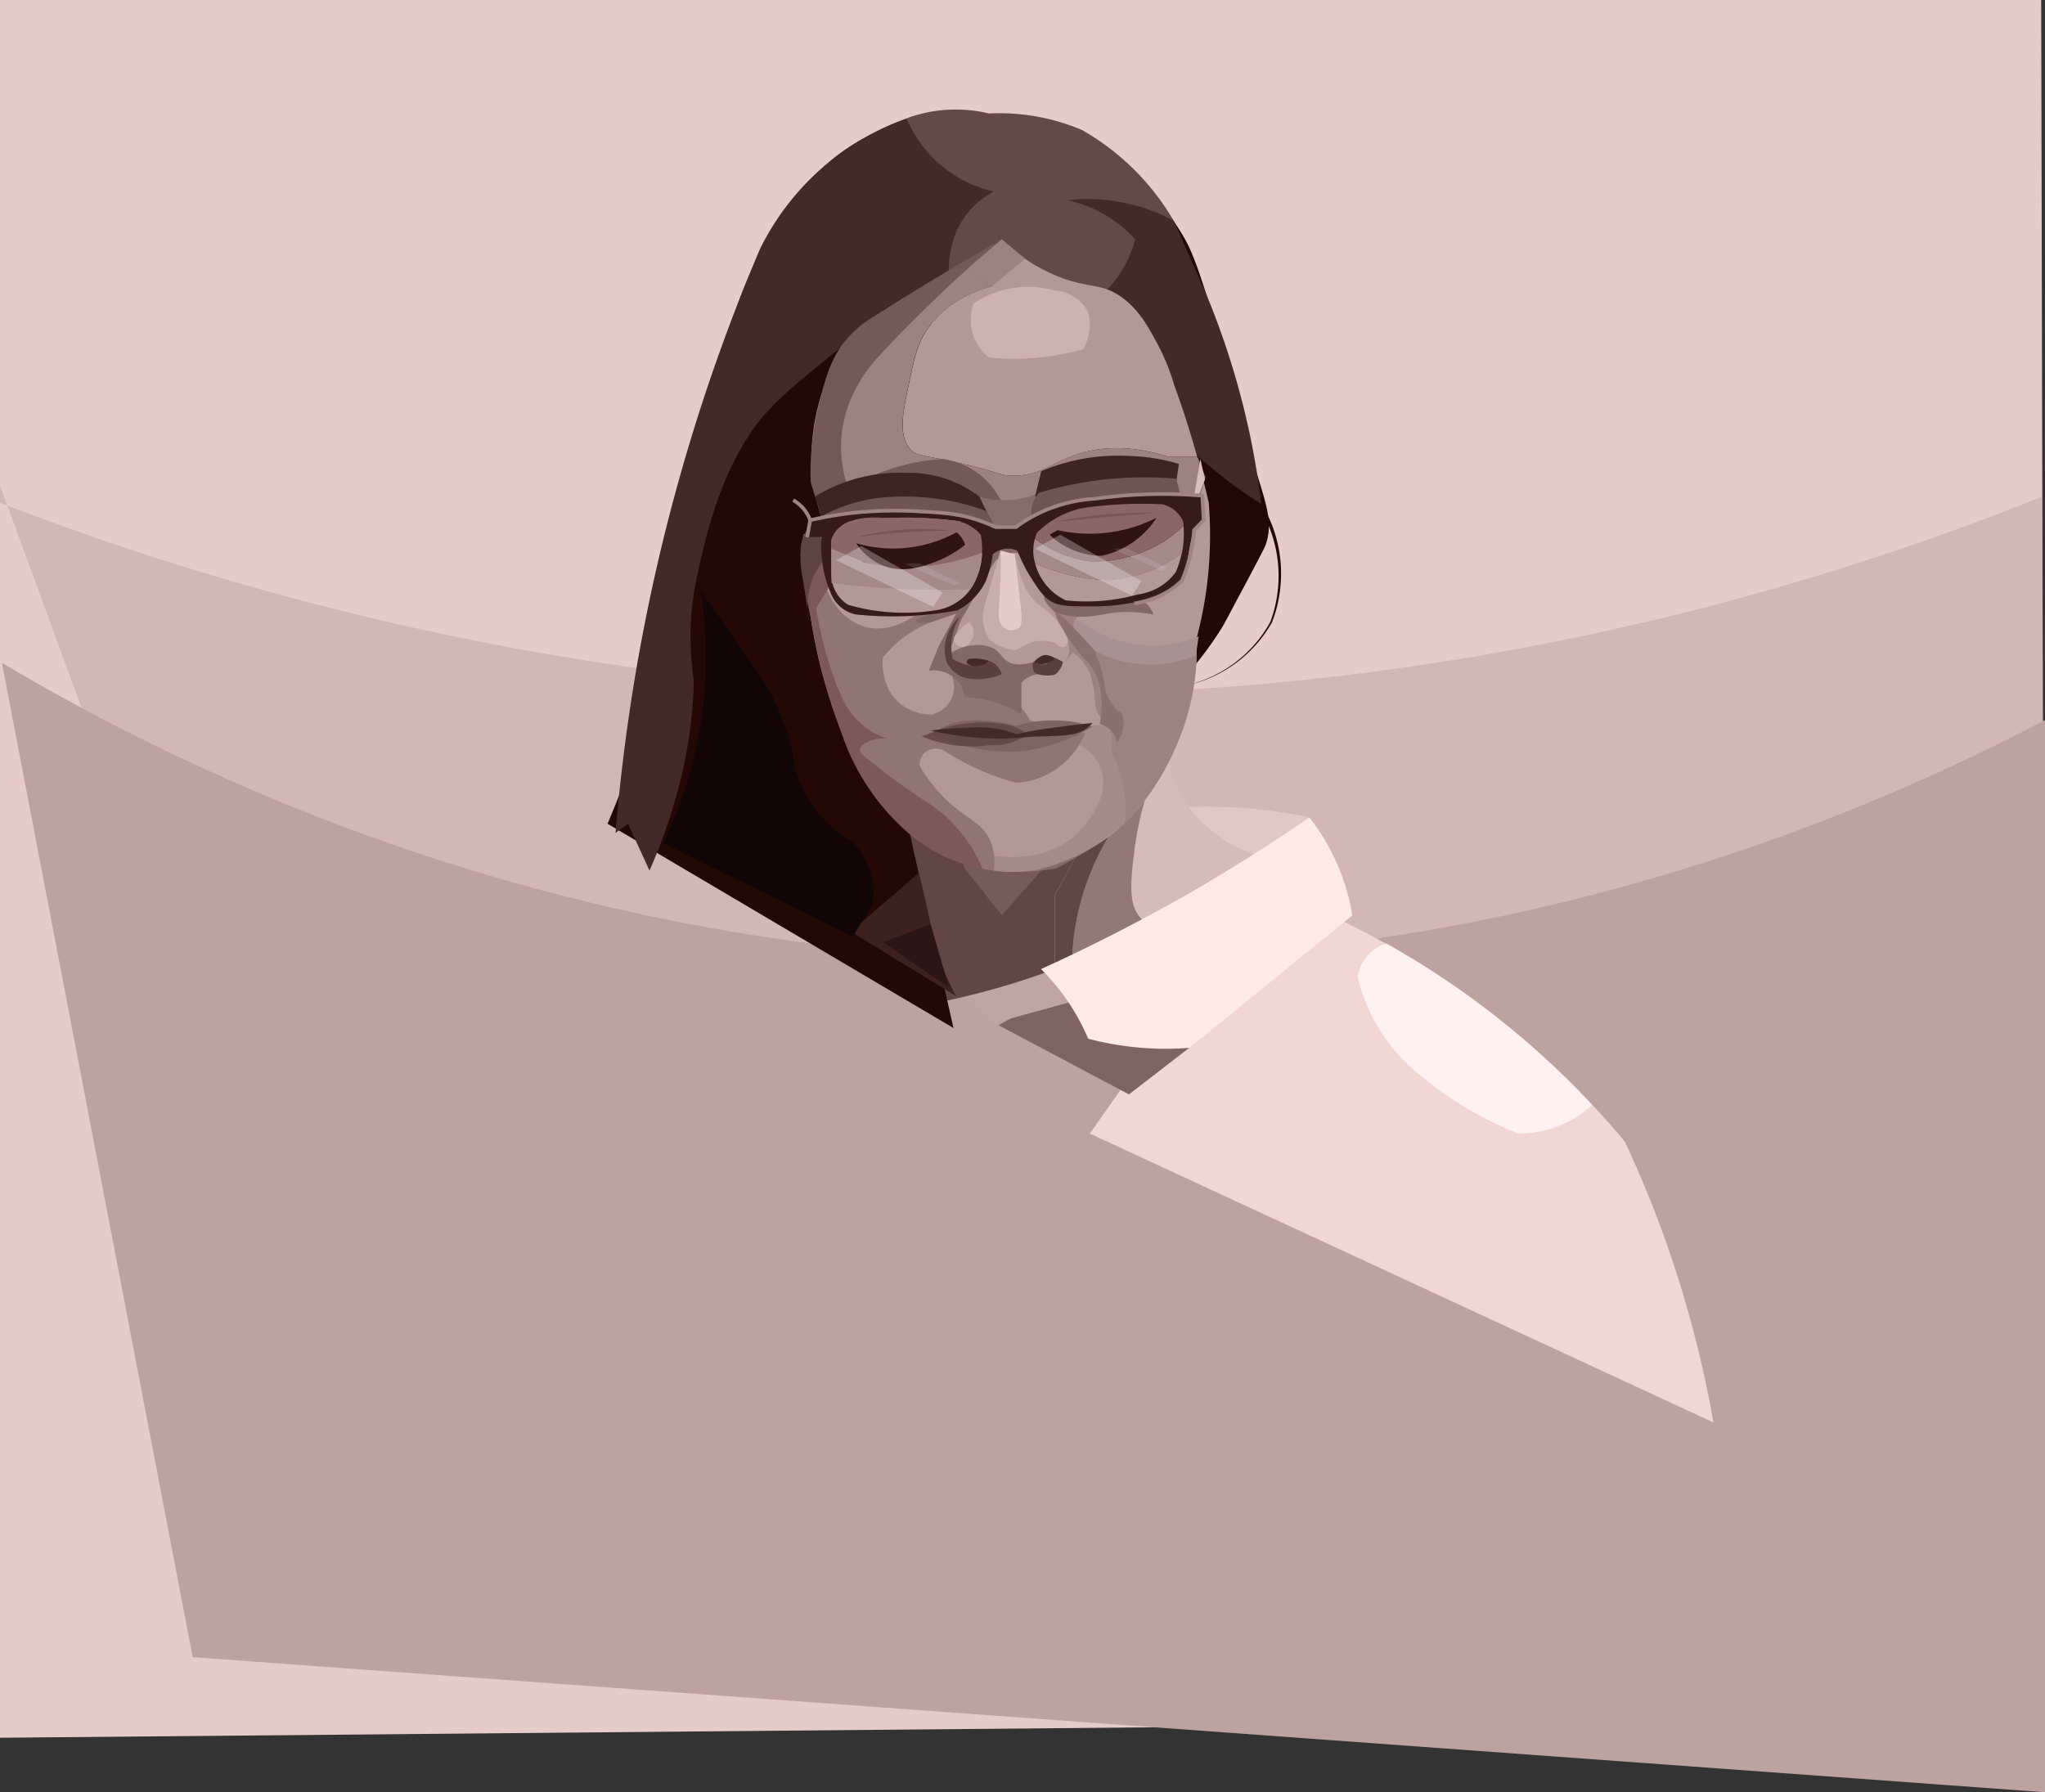 <svg xmlns="http://www.w3.org/2000/svg" viewBox="0 0 560.04 490.89"><rect x="0" y="0" width="560.04" height="490.89" fill="#333333" stroke="none"/><defs><style>.cls-1{fill:#e7cbc9;}.cls-2,.cls-3{fill:#bea2a0;}.cls-2{opacity:0.47;}.cls-4{fill:#f2d6d4;}.cls-5{fill:#fff1ef;}.cls-6{fill:#806462;}.cls-7{fill:#c1a5a3;}.cls-8{fill:#e2c7c7;}.cls-9{fill:#d7bbb9;}.cls-10{fill:#947876;}.cls-11{fill:#624644;}.cls-12{fill:#775b59;}.cls-13{fill:#240806;}.cls-14{fill:#442929;}.cls-15{fill:#654947;}.cls-16{fill:#3d211f;}.cls-17{fill:#2b1515;}.cls-18{fill:#110505;}.cls-19{fill:#ffeae8;}.cls-20{fill:#b49896;}.cls-21,.cls-28{fill:#9e8280;}.cls-22{fill:#755957;}.cls-23{fill:#dbbfbd;opacity:0.68;}.cls-24{fill:#dabebc;}.cls-25{fill:#886c6a;}.cls-26{fill:#402422;}.cls-27{fill:#715553;}.cls-28{opacity:0.61;}.cls-29{fill:#917573;}.cls-30{fill:#7a5958;}.cls-31{fill:#5e4240;opacity:0.78;}.cls-32{fill:#452927;}.cls-33{fill:#5f4341;}.cls-34{fill:#aa9191;}.cls-35{fill:#8c706e;}.cls-36{fill:#846866;}.cls-37{fill:#5b3f3d;}.cls-38{fill:#c9adab;}.cls-39{fill:#371b19;}.cls-40{fill:none;stroke:#a08482;stroke-miterlimit:10;}.cls-41{fill:#896766;}.cls-42{fill:#a58888;}.cls-43{opacity:0.71;}.cls-44{fill:#6c504e;}.cls-45{fill:#301412;}.cls-46,.cls-47{fill:#fff;}.cls-46{opacity:0.28;}.cls-47{opacity:0.11;}</style></defs><g id="Layer_2" data-name="Layer 2"><g id="Layer_56" data-name="Layer 56"><polygon class="cls-1" points="0 475.96 560.04 470.89 559 0 0 0 0 137.71 0 475.96"/><path class="cls-2" d="M0,137.71C71.43,165.23,199.73,203,358.58,186.06A755.48,755.48,0,0,0,559.3,136L560,339.54l-486.8-6.91Q36.61,232.8,0,133"/><path class="cls-3" d="M.52,181.53C46.75,209.07,158.4,267,309.82,262.91c116-3.14,203.76-41.27,250.22-65.68V490.89l-507.27-37Z"/><path class="cls-4" d="M364.27,250.67a232.8,232.8,0,0,1,80.71,62,306.73,306.73,0,0,1,24.26,76.93L298.45,310.48l36.64-52Z"/><path class="cls-5" d="M379.68,258.44A231.38,231.38,0,0,1,436,302.65a29.75,29.75,0,0,1-20.21,7.83,98.61,98.61,0,0,1-12.13-5.81,100.67,100.67,0,0,1-16.17-11.36A48.63,48.63,0,0,1,377,280.67a48,48,0,0,1-5.18-13.13,11.12,11.12,0,0,1,7.83-9.1Z"/><polygon class="cls-6" points="273.45 280.8 294.35 269.05 325.73 286.96 309.18 299.75 273.45 280.8"/><polygon class="cls-7" points="262.94 271.33 293.58 265.43 294.73 274.02 272.14 280.23 262.94 271.33"/><path class="cls-8" d="M323.6,221.12a138.67,138.67,0,0,1,35,2.73L342.86,236Z"/><path class="cls-9" d="M231.64,228.88l10.89,17.65-7.89-18.41Z"/><path class="cls-9" d="M329.78,225.85c-11.42-10.88-11.42-25.63-11.36-28.42l-43.61,19.44,29.36.5.44-.8,13.81-10.42a90.13,90.13,0,0,0-7.77,26.9c-1.07,8.67-1.81,15.49,2.42,19a171.2,171.2,0,0,1,17.47-10.33c5.4-2.78,10.62-5.1,15.54-7A36.52,36.52,0,0,1,329.78,225.85Z"/><path class="cls-10" d="M310.65,233.05a90.13,90.13,0,0,1,7.77-26.9l-13.81,10.42-.44.8,8.18.15a70.26,70.26,0,0,0-18.77,46.07c3.08-1.24,6.07-2.52,8.92-3.82,3.2-2.52,6.73-5.1,10.57-7.67C308.84,248.54,309.58,241.72,310.65,233.05Z"/><path class="cls-11" d="M274.81,216.87l-17.51-.3-22.82,11.18.16.37,34.47-8.71Z"/><path class="cls-11" d="M288.86,265.43V245.18l15.31-27.81-29.36-.5-5.7,2.54-34.47,8.71,7.89,18.41,17,27.49A208.06,208.06,0,0,0,288.86,265.43Z"/><path class="cls-11" d="M312.35,217.52l-8.18-.15-15.31,27.81v20.25c1.13-.43,2.26-.85,3.41-1.3.45-.18.87-.37,1.31-.54a70.26,70.26,0,0,1,18.77-46.07Z"/><polygon class="cls-12" points="263.97 237.6 274.36 250.67 290.09 232.86 262.94 232.86 263.97 237.6"/><path class="cls-13" d="M323.6,186.38a96.37,96.37,0,0,0,11.11-14.59c.61-1,2.18-4,5.31-9.85,4.19-7.89,6.29-11.84,6.56-12.63,2.2-6.31.15-11.33-3.28-22.49-5.48-17.79-1.93-10.43-9.35-34.61-4.53-14.78-6.85-22.27-9.6-27a74.09,74.09,0,0,0-20-22.47c-4.9-3.63-9.22-6.82-15.91-8.6-3.4-.91-4.69-.73-21-1.27-12.29-.41-12.55-.57-14.9-.25a50.11,50.11,0,0,0-19.23,7.17,54.81,54.81,0,0,0-12.61,11c-12.21,14-17.56,29.47-18.94,33.35-8.73,24.4-2.39,34.46-11.12,70.48-2.78,11.48-6,21.09-9.85,32.59-5.21,15.55-10.31,28.57-14.4,38.41l94.73,55.95q-8-35.43-15.89-70.87C286.71,207.53,316,194.56,323.6,186.38Z"/><path class="cls-13" d="M347,140.74a36.89,36.89,0,0,1,1.34,29.72v0A35.67,35.67,0,0,1,323.6,188a35.94,35.94,0,0,0,14.16-6.16,35.27,35.27,0,0,0,10.15-11.55v0a36.26,36.26,0,0,0-1.76-29.09Z"/><path class="cls-14" d="M323,120.13A127.52,127.52,0,0,0,345.4,138c-.64-5.44-1.53-11.15-2.73-17.1a218.41,218.41,0,0,0-12.61-41l-8.61-19.4L303.86,47.37,285.4,51.92l2.23,26.65Z"/><path class="cls-15" d="M247.22,75a43.3,43.3,0,0,1-4.21,7.2A44.36,44.36,0,0,1,234.67,91L299,83a31.51,31.51,0,0,0,11.88-17.43,34.87,34.87,0,0,0-18.57-10.74,49.95,49.95,0,0,1,29.1,5.61,68.08,68.08,0,0,0-25.06-24.81,57.79,57.79,0,0,0-25.52-4.55A38.84,38.84,0,0,0,248.3,32.4Z"/><path class="cls-14" d="M256.27,44a34.36,34.36,0,0,1-8-11.56,71.25,71.25,0,0,0-40.16,35.81Q202.31,81.83,197,96.63a516.93,516.93,0,0,0-28.42,131.5l3.41-2.52,5.88,12.84c9.47-21.55,11.77-39.06,12.12-51.06.06-2-1.67-10.37-.43-21.47a83.22,83.22,0,0,1,1.57-9.16c2.18-9.75,5.43-24.35,13.89-37.39,5.16-8,11.75-13.28,24.92-23.94a306.66,306.66,0,0,1,29.91-21.36c0-2.41.17-10.25,5.93-16.66a22.75,22.75,0,0,1,6.4-4.93A34.57,34.57,0,0,1,256.27,44Z"/><path class="cls-16" d="M251.66,239.05,233,255.16l28.87,17.68a62.73,62.73,0,0,1-6-15.2c-.5-2-.81-3.79-2.21-10.06C252.81,244,252.12,241,251.66,239.05Z"/><path class="cls-17" d="M259.87,270.47l-5-17.33-13.06,4.92Z"/><path class="cls-18" d="M192,161.93q8.16,11.69,16.3,23.38a62.32,62.32,0,0,1,9.45,25,32.4,32.4,0,0,0,3.56,8.46A33.39,33.39,0,0,0,233,230.27a19.27,19.27,0,0,1,4.61,6.45A19.49,19.49,0,0,1,239,247.45l-5.43,9.1-52-25.64a117.14,117.14,0,0,0,8.84-25A118.14,118.14,0,0,0,192,161.93Z"/><path class="cls-19" d="M285.09,265.43A59.42,59.42,0,0,1,298,284.49,83.31,83.31,0,0,0,325.73,287l44.62-36.29a58.76,58.76,0,0,0-11.77-26.82c-9.74,6.71-20.43,13.55-32.09,20.29C312,252.51,298.07,259.53,285.09,265.43Z"/><path class="cls-20" d="M226.35,104.23a59.38,59.38,0,0,1,3.36-7.13A38.28,38.28,0,0,0,226.35,104.23Z"/><path class="cls-20" d="M253.67,90.66c-2.44,3.77-3.17,7.13-4.45,13.08-1.94,8.91-3.34,15.47.09,19.32,1.69,1.9,3.1,1.44,13.17,3.7,11.25,2.52,10.7,3.37,14.4,3.5,8.4.31,11.24-4,19.8-6.34,5.05-1.36,12.74-2.16,23.4,1.23h7.79q-.48-1.74-1-3.51c-1.68-5.75-3.47-11.14-5.31-16.17A56.45,56.45,0,0,0,317,94.23c-2.46-4.58-5-9.33-9.73-12.76-5.28-3.82-8.52-2.54-16-5.18a46.21,46.21,0,0,1-16.93-10.73,108.58,108.58,0,0,1-9.46,7.7l6.8,5.18C267.76,79.47,259,82.44,253.67,90.66Z"/><path class="cls-20" d="M331.05,137.81c-.42-1.86-.88-3.77-1.36-5.71L328,137.37,309.85,135l-33.11,6.25-16.89-2.93-37-.34c-.09-1.67-.19-3.34-.28-5-.25,2.12-.53,4-.82,5.6-1.37,7.78-3,10.41-2.27,16.29.47,3.75,1.3,4.26,3.22,12.92,1.19,5.37,1,5.8,2,10a124.45,124.45,0,0,0,4.36,14.31c2.8,8,4.2,12,6.82,17.05a62.21,62.21,0,0,0,7.77,12.13,54.61,54.61,0,0,0,14.87,12.31,37.77,37.77,0,0,0,13.6,4.83,37.33,37.33,0,0,0,10.81,0,52.71,52.71,0,0,0,22.46-10.61,56,56,0,0,0,15.15-20.46,62,62,0,0,0,7.08-32.21,109.92,109.92,0,0,0,3.41-37.39Z"/><path class="cls-21" d="M223.3,118.48a60.43,60.43,0,0,1,3-14.25,58.36,58.36,0,0,0-3.9,26l.15,2.71A105.58,105.58,0,0,0,223.3,118.48Z"/><path class="cls-21" d="M330.12,130.74,328,125.15h-.17c.66,2.36,1.26,4.68,1.82,6.95Z"/><path class="cls-21" d="M259.85,138.32l16.89,2.93L309.85,135,328,137.37l1.65-5.27c-.56-2.27-1.16-4.59-1.82-6.95h-7.79c-10.66-3.39-18.35-2.59-23.4-1.23-8.56,2.29-11.4,6.65-19.8,6.34-3.7-.13-3.15-1-14.4-3.5-10.07-2.26-11.48-1.8-13.17-3.7-3.43-3.85-2-10.41-.09-19.32,1.28-5.95,2-9.31,4.45-13.08,5.31-8.22,14.09-11.19,18-12.22l-6.8-5.18c-2.16,1.57-4.56,3.19-7.21,4.8-11,6.67-16,7-21.73,11.75a29,29,0,0,0-6.22,7.29,59.38,59.38,0,0,0-3.36,7.13,60.43,60.43,0,0,0-3,14.25,105.58,105.58,0,0,1-.7,14.49c.09,1.67.19,3.34.28,5Z"/><polygon class="cls-21" points="271.67 78.44 280.75 70.86 274.33 65.56 264.87 73.27 271.67 78.44"/><path class="cls-22" d="M274.33,65.56c-8.41,7-17,14.86-25.64,23.62q-4,4-7.71,8.08a38.74,38.74,0,0,0-5.55,7.33,34.78,34.78,0,0,0-4.8,13.26,33.8,33.8,0,0,0,1.64,15.79A59.23,59.23,0,0,1,250,126.82a58.32,58.32,0,0,1,8.16-1.1,20.84,20.84,0,0,1,9.27,3.63,21.06,21.06,0,0,1,7.08,8.63l-34.61-3-17.23,3.66a66.21,66.21,0,0,1-.71-9.69,71.54,71.54,0,0,1,1-11.5c.23-1.47.65-4.09,1.47-7.39,1.33-5.28,2.68-10.64,6-15.34a29.08,29.08,0,0,1,8.85-8C253.83,77.4,269.84,68.14,274.33,65.56Z"/><path class="cls-23" d="M288.86,79.58a26.74,26.74,0,0,0-22.23,3.54,13.32,13.32,0,0,0,0,9,13,13,0,0,0,4.23,5.81,68.45,68.45,0,0,0,13.7,0,69.1,69.1,0,0,0,12-2.27,12.71,12.71,0,0,0,1.45-10,10.56,10.56,0,0,0-2.71-3.53A11,11,0,0,0,288.86,79.58Z"/><polyline class="cls-24" points="327.04 135.64 328.74 125.72 329.97 131.4 328.27 135.64"/><polygon class="cls-13" points="221.45 130.26 225.01 141.82 220.07 146.46 218.66 153.19 216.1 137.98 221.45 130.26"/><path class="cls-25" d="M271.77,144l-3.56-8a23.25,23.25,0,0,0,16.29-1l-3,10.2-9.33-1.06"/><path class="cls-26" d="M225,141.82l-1.8-5.84a44.3,44.3,0,0,1,10.23-4.58,44.77,44.77,0,0,1,14.86-1.89A31.83,31.83,0,0,1,268.21,136l2.25,4.72L242.25,138,225,141.82"/><path class="cls-26" d="M283.45,136l1.71-6.95a54,54,0,0,1,24-4.17,52,52,0,0,1,8.19.86,53.08,53.08,0,0,1,5.5,1.32l-.66,4.43Z"/><path class="cls-27" d="M282.61,142.48a8.7,8.7,0,0,1,.37-5A8.43,8.43,0,0,1,284.5,135a100.74,100.74,0,0,1,17.43-3.6,99.47,99.47,0,0,1,20.18-.28l1.49,5.59Z"/><path class="cls-27" d="M271.77,144c.43-.79-.26-2.17-2-4.15a64.65,64.65,0,0,0-31-3.22,45.5,45.5,0,0,0-15.05,5.47l34.42.19Q270.61,146.16,271.77,144Z"/><path class="cls-28" d="M305.28,199.83c-4.44-2.26-10.16-1.34-14.27,2.4,1.28.32,7.73,2,10.23,7.58,3.57,8-4.31,16.53-5.77,18-9,9.27-23.06,6.66-24.61,6.35l1.28,4.26a61.78,61.78,0,0,0,17.12-.57,99.1,99.1,0,0,0,13.11-8c2-1.42,3.83-2.86,5.54-4.28q1.71-9,3.43-18A12.54,12.54,0,0,0,305.28,199.83Z"/><path class="cls-29" d="M297.19,200.75a22.22,22.22,0,0,1-9.47,10.89,21.61,21.61,0,0,1-9.47,2.75,67.52,67.52,0,0,1-12.79-4.83,68.67,68.67,0,0,1-6.63-3.79,4.79,4.79,0,0,0-5.59.38,4.65,4.65,0,0,0-1.42,3.5,41.49,41.49,0,0,0,9.66,11.47c4.17,3.38,7.6,4.69,9.57,8.81a14.86,14.86,0,0,1,1.09,8.52,48.71,48.71,0,0,1-17.94-6.55,50.41,50.41,0,0,1-14.95-14.3c-3.4-4.71-5.16-8.67-7.42-13.82a142.15,142.15,0,0,1-11.28-49.93c-.06-2.51,0-4.61,0-6.06l5.21.57c-2.71,11,3.06,21,11.09,23.3s15.44-4.3,15.91-4.73l6.14,2.19a32.26,32.26,0,0,0-17.13,11c-.07.6-.81,8,4.76,12.6a13.79,13.79,0,0,0,8.51,3,8.2,8.2,0,0,0,5.07-3.49c2.36-3.75.34-7.86.23-8.07,3.62.36,12.25,1.77,18.57,8.71a24.85,24.85,0,0,1,3.22,4.46Z"/><path class="cls-30" d="M231,202.28c4.17,3.71,8.84,7.52,14,11.32,3.18,2.34,6.31,4.48,9.34,6.44a36.05,36.05,0,0,1,7.71,6.7,38.59,38.59,0,0,1,7,11.14,42,42,0,0,1-11.88-4,45.84,45.84,0,0,1-11.92-9.07,60.71,60.71,0,0,1-8.36-10.48A62.49,62.49,0,0,1,231,202.28Z"/><path class="cls-30" d="M233.22,207.58a9.78,9.78,0,0,1,3.53-3.9,10,10,0,0,1,6.26-1.4,20.43,20.43,0,0,1-6.83-3.71,22.3,22.3,0,0,1-6.15-8.81c-4.08-9.28-6-19.66-6.73-24.54L222,169a185,185,0,0,0,5,21.68c1.81,5.94,3.75,10.89,4,11.57C231.86,204.44,232.63,206.24,233.22,207.58Z"/><path class="cls-30" d="M236.75,203.68a1.91,1.91,0,0,0-1.13,1.14,1.83,1.83,0,0,0,.67,2L233,205.24Z"/><path class="cls-6" d="M255.27,201.13a51.16,51.16,0,0,0,9,3.22,50.38,50.38,0,0,0,16.45,1.32A49.3,49.3,0,0,0,299.18,199a32.28,32.28,0,0,0-5.87-1.37,30.1,30.1,0,0,0-4.05-.28,30.86,30.86,0,0,0-4.95.19,32.52,32.52,0,0,0-6,1.27,38,38,0,0,0-12.22-1.46,17.68,17.68,0,0,0-10.85,3.79"/><path class="cls-31" d="M254.94,200.75l-2.56.94a35.95,35.95,0,0,0,18.95,2.37,15.34,15.34,0,0,0,10.14-3,15.56,15.56,0,0,0-7.11-2.84,36.08,36.08,0,0,0-15.91,1.23A34.78,34.78,0,0,0,254.94,200.75Z"/><path class="cls-32" d="M254.85,200.08c1.42-.18,3.24-.38,5.38-.54,1.25-.1,2.93-.16,5.09-.26a34.08,34.08,0,0,1,6.77.19,27.29,27.29,0,0,1,6.25,1.61c2-.44,4.6-1,7.67-1.42,1.59-.25,2.84-.39,5.26-.71,2-.26,4.68-.6,7.91-.95a8.61,8.61,0,0,1-3.07,2.37,11.16,11.16,0,0,1-1.08.4,16.38,16.38,0,0,1-3.71.64c-2.3.19-4.61.26-6.91.33-1.48,0-3.62.16-6.26.43a83.91,83.91,0,0,1-13.36-.38A81.4,81.4,0,0,1,254.85,200.08Z"/><path class="cls-30" d="M225.1,151.58a17.31,17.31,0,0,0,1.14,5.11,17.08,17.08,0,0,0,1.48,3L222,169c-.31-1.22-.6-2.55-.82-4a38,38,0,0,1-.4-7.12Z"/><path class="cls-33" d="M220.74,145.52a9.66,9.66,0,0,0-1.45,4.63,30,30,0,0,0,.32,7.11c1.33,7.39,1.89,13,1.84,12.7a21,21,0,0,1,1-11.18,20.55,20.55,0,0,1,3.31-5.69c-.38-2.44-.75-4.88-1.13-7.32l-3.12-1.26A9.49,9.49,0,0,0,220.74,145.52Z"/><path class="cls-34" d="M292.84,167.79a33.7,33.7,0,0,0,35.43,6.53l-1.9,12.5-22.79-3.6L291,170.61l-1-4.36Z"/><path class="cls-21" d="M299.75,167.79a4.46,4.46,0,0,0-4.54,7.38,32.19,32.19,0,0,0,13.54,6.25,32.6,32.6,0,0,0,19-2,70,70,0,0,1-19.81,46.18,32,32,0,0,0-3.7-19.84c.72-3.5.06-5.56-.76-6.82-1.07-1.64-2.81-2.56-3.41-5.12a10.51,10.51,0,0,1-.19-2,30.68,30.68,0,0,0-1.23-6.91,13.09,13.09,0,0,0-4.84-6.16l-2.27,2.67a5.59,5.59,0,0,0,1.32-3.52,5.79,5.79,0,0,0-.49-2.09,52.3,52.3,0,0,0-2-4.84c-.91-1.75-2-3.85-3.42-6.22Z"/><path class="cls-35" d="M289.26,168c.75-.57,6.81,6.07,7.75,7.09,1.11,1.22,2,2.27,2.64,3a34.34,34.34,0,0,1,2.09,5.74c1,3.89.78,5.83,2.28,8.28a11.11,11.11,0,0,0,3.33,3.41,8.94,8.94,0,0,1-1.44,7.89,6.12,6.12,0,0,0-1.07-2.65,6.36,6.36,0,0,0-3.67-2.4c1.41-8.4-.36-13.06-2.33-15.79-1.22-1.69-2.3-2.34-4.68-5.56C291.35,173.22,288.67,168.43,289.26,168Z"/><path class="cls-36" d="M289.26,167.79a21.24,21.24,0,0,0,2.69.74c5,1,8.66-.07,12-.56a34.6,34.6,0,0,1,11.94.38,7.35,7.35,0,0,0-1.33-2.37c-2.48-3-6.52-2.86-7.2-2.83l-16.86-.77c-2-.64-3.93-.61-4.45.21C285.41,163.56,286.49,165.89,289.26,167.79Z"/><path class="cls-36" d="M261.19,166.07l-9,3.13c-1.05.46-1.56.81-1.51,1s1.43.45,4.07.29l3.49-1.19,4.59-1.55c.92-.84,1.29-1.81,1-2.19S262.4,165.25,261.19,166.07Z"/><path class="cls-36" d="M281,152.24a7,7,0,0,0-5.33-.57,6.86,6.86,0,0,0-3.55,2.65L263,170.15q-1.61,4.54-3.22,9.09a13.92,13.92,0,0,1,7.87-2.56,8.44,8.44,0,0,1,4.45.95c1.91,1.11,2.18,2.34,3.5,3.32s3.62,1.66,8.34.12c1.08,1.3,2.15,2.6,3.23,3.89a7.27,7.27,0,0,0-4.46.06,7.17,7.17,0,0,0-3,2v8.53a33.06,33.06,0,0,0-6.68-3,33.62,33.62,0,0,0-8.75-1.62,8.63,8.63,0,0,0-9.92-7.2l2.56-6.46c.51-1,2.43-4.52,2.94-5.47.71-1.32,2.8-5.22,3.5-6.54L273,148.64l5,.48Z"/><path class="cls-37" d="M262.94,168.78a16,16,0,0,0-2.41,8.19,15.48,15.48,0,0,0,.38,3.5,12.79,12.79,0,0,0,6.35,1.9,4.94,4.94,0,0,0,1.8-.19,4.32,4.32,0,0,0,1.8-1.17,5.39,5.39,0,0,1,3.5,3.63,17.18,17.18,0,0,1-8.24,1.33,8.82,8.82,0,0,1-3-.76,8.69,8.69,0,0,1-3.88-3.88,12,12,0,0,1,3.73-12.55Z"/><path class="cls-37" d="M283,181.23a3.15,3.15,0,0,0,.22,2.75c.58.73,1.51.82,2.75,1a9.32,9.32,0,0,0,2.94-.19,5.78,5.78,0,0,0,1.51-1.71,5.72,5.72,0,0,0,.67-1.8l-2.18-1.14a4.43,4.43,0,0,1-5.91,1.14Z"/><path class="cls-32" d="M270.86,181a13.39,13.39,0,0,0-2.72-.57,13.17,13.17,0,0,0-2.52,0,.9.9,0,0,0-.83,1.14,3.57,3.57,0,0,0,.76.57,3.38,3.38,0,0,0,2.28.25,3.92,3.92,0,0,0,3-1.39Z"/><path class="cls-32" d="M283.16,181.34a5.32,5.32,0,0,1,1-1,5.56,5.56,0,0,1,1.72-.91,4.47,4.47,0,0,1,3,.86,3.53,3.53,0,0,1-2.69,1.46,3.63,3.63,0,0,1-3-.41Z"/><path class="cls-38" d="M274,150.82l-4.17,14.4a11.45,11.45,0,0,0-.5,5.81,11.17,11.17,0,0,0,1.58,4,11.94,11.94,0,0,0,4.1,2.4,12.21,12.21,0,0,0,3.29.64,22.48,22.48,0,0,1,2-1.14,22.85,22.85,0,0,1,2.27-1c2.3-.84,5.39-.16,6.54.12a2,2,0,0,0,2.81.89,1.92,1.92,0,0,0,.25-2.4,20.08,20.08,0,0,0-1.51-2.78,21.78,21.78,0,0,0-5.94-5.94c-2.35-1.71-5.15-5.37-6.82-14Z"/><path class="cls-38" d="M265.29,170.4a11.51,11.51,0,0,0-2.59,2.27c-1,1.15-1.72,2.06-1.45,3a2.29,2.29,0,0,0,2,1.51,2.58,2.58,0,0,0,2.59-1.77,3.43,3.43,0,0,0,.88-2.14A3.67,3.67,0,0,0,265.29,170.4Z"/><path class="cls-1" d="M274,150.82c.17,4.55,0,8.28-.12,10.91-.33,5.48-.91,8.28.75,9.87a3.52,3.52,0,0,0,4.23.55c1.3-1,1-3.47.45-8-.32-2.65-.81-6.87-1.39-12.33Z"/><path class="cls-39" d="M221.88,142.48a104.51,104.51,0,0,1,19.51-2.56,94,94,0,0,1,16.49.81l5,.9A27.76,27.76,0,0,1,269,143.1a17.2,17.2,0,0,1,3.1,1.66,34.91,34.91,0,0,1-.35,8,31.6,31.6,0,0,1-1.8,6.44,17.43,17.43,0,0,1-2.56,3.88,18,18,0,0,1-5.14,4.08c-2.7.5-5.6.93-8.69,1.23a96.22,96.22,0,0,1-19.23-.1,9.43,9.43,0,0,1-4.17-2.08,9.57,9.57,0,0,1-2.78-4.11,32.64,32.64,0,0,1-1.77-5.65,33.17,33.17,0,0,1-.63-9.38l-.69,0-2.66.08C221.69,145.58,221.78,144,221.88,142.48Z"/><path class="cls-39" d="M271.33,152.34a6.69,6.69,0,0,1,4.64-2.09,6.2,6.2,0,0,1,2.66.61,42.81,42.81,0,0,0,3.88,7.63c1.74,2.72,2.9,4.53,4.81,5.88,2.44,1.73,5.51,1.69,11.58,1.7a53.42,53.42,0,0,0,11.18-1,50.39,50.39,0,0,0,6.54-1.89c3.54-1.21,4.53-1.85,5.3-2.56a10.07,10.07,0,0,0,2.65-4c.83-2.26.44-3,1.52-8.13a10.53,10.53,0,0,1,.91-2.83,9.77,9.77,0,0,1,2.59-3.14q-.27-3.21-.56-6.44a82.3,82.3,0,0,0-25,.48,42.26,42.26,0,0,0-10.58,1,41.68,41.68,0,0,0-7.87,2.59,17,17,0,0,0-6.85,4.5l-7.86-.1Z"/><path class="cls-40" d="M217.24,137a10.42,10.42,0,0,1,4.64,5.49"/><path class="cls-40" d="M221.88,142.48a105.21,105.21,0,0,1,12.74-2.12,111.89,111.89,0,0,1,17.95-.24c7.47.33,10.47,1,12.13,1.42a44.84,44.84,0,0,1,8,2.84h5.49a40.48,40.48,0,0,1,21.6-7.77c1.82-.25,3.68-.48,5.59-.66a134,134,0,0,1,23.88-.19c.12,2.24.25,4.48.37,6.72L327,145.2A44.29,44.29,0,0,1,323.72,159a22.71,22.71,0,0,1-3.6,2.84,23.34,23.34,0,0,1-9.47,3.41"/><line class="cls-40" x1="221.03" y1="147.16" x2="221.88" y2="142.48"/><path class="cls-20" d="M268.65,152.4a4.72,4.72,0,0,1-2.72,1.58c-1.49.09-3,.19-4.55.31l-4.29.38a44.44,44.44,0,0,1-17.81,1.2,7.46,7.46,0,0,1-5.12-6.94,36.84,36.84,0,0,0,22.93-2.09,25.26,25.26,0,0,0,4.17-2.59c.62-.47,1.17-.94,1.68-1.41l-.23-.07a116.29,116.29,0,0,0-14-1,117.61,117.61,0,0,0-15.73,1,8.14,8.14,0,0,0-3.79,2.46,7.9,7.9,0,0,0-1.51,2.75v9.66a9.78,9.78,0,0,0,4.55,8,54.37,54.37,0,0,0,9.66,1.89,55,55,0,0,0,14.87-.47,14.45,14.45,0,0,0,7.3-3.69,14,14,0,0,0,3.12-4.46,20.35,20.35,0,0,0,1.71-6.34c0-.17,0-.33,0-.49A4.06,4.06,0,0,1,268.65,152.4Z"/><path class="cls-41" d="M257.09,146.84a36.84,36.84,0,0,1-22.93,2.09,7.46,7.46,0,0,0,5.12,6.94,44.44,44.44,0,0,0,17.81-1.2l4.29-.38c1.54-.12,3.06-.22,4.55-.31a4.72,4.72,0,0,0,2.72-1.58,4.06,4.06,0,0,0,.26-.36,20.52,20.52,0,0,0-.33-5.58,12.15,12.15,0,0,0-2.36-2.08,12,12,0,0,0-3.28-1.54c-.51.47-1.06.94-1.68,1.41A25.26,25.26,0,0,1,257.09,146.84Z"/><path class="cls-42" d="M227.72,159.66c5.51.71,11.44,1.27,17.75,1.58,7.24.36,14,.36,20.27.12a19.22,19.22,0,0,0,3.21-10,57.49,57.49,0,0,1-20.07,3.92,56.89,56.89,0,0,1-13-1.32l-8.24-3.6Z"/><path class="cls-41" d="M227.66,148.8a7.37,7.37,0,0,1,1.51-3.57,8,8,0,0,1,3-2.15c4-1.82,9.1-1.33,10.61-1.15,2.17-.1,4.45-.14,6.82-.1a114,114,0,0,1,13.39,1,24.5,24.5,0,0,1-12.21,6.09l-13.66,5.33-9.41-3.91Z"/><path class="cls-20" d="M303.58,158.87a51.85,51.85,0,0,1-20.13-4.64v0a15.54,15.54,0,0,0,8.43,10.2,52.7,52.7,0,0,0,11.27,0,51.24,51.24,0,0,0,8.43-1.61,15.69,15.69,0,0,0,7.87-3.41,14.78,14.78,0,0,0,2.56-2.75,27.08,27.08,0,0,0,1.58-5,38.89,38.89,0,0,1-20,7.15Z"/><path class="cls-42" d="M298.62,153.76a32.27,32.27,0,0,1-15.2-6.23A12.13,12.13,0,0,0,283,150a11.9,11.9,0,0,0,.47,4.26,51.85,51.85,0,0,0,20.13,4.64,38.89,38.89,0,0,0,20-7.15c.09-.4.18-.79.25-1.21a26.35,26.35,0,0,0,.27-6.53,34.56,34.56,0,0,1-7.13,5.33A35.84,35.84,0,0,1,298.62,153.76Z"/><path class="cls-41" d="M321.64,139.74a8.17,8.17,0,0,0-3.32-1.61,110.37,110.37,0,0,0-11.37,0c-3.57.18-6.89.52-9.94.94a24.82,24.82,0,0,0-13,6.82,11.32,11.32,0,0,0-.61,1.64,32.27,32.27,0,0,0,15.2,6.23A35.84,35.84,0,0,0,317,149.31a34.56,34.56,0,0,0,7.13-5.33c0-.4-.07-.79-.11-1.14A8.28,8.28,0,0,0,321.64,139.74Z"/><g class="cls-43"><path class="cls-44" d="M316.33,140.4c-2.29.29-4.58.51-6.87.71s-4.58.33-6.87.5l-6.85.71c-2.29.21-4.58.4-6.88.52,2.26-.42,4.54-.77,6.81-1.09s4.57-.62,6.86-.89c2.3-.1,4.6-.25,6.9-.33S314,140.38,316.33,140.4Z"/></g><g class="cls-43"><path class="cls-44" d="M260.25,145.39c-2.17,0-4.32,0-6.47.1s-4.3.14-6.45.32-4.29.34-6.43.56-4.27.52-6.42.79a59.77,59.77,0,0,1,6.35-1.36c2.13-.35,4.29-.56,6.45-.74s4.33-.2,6.49-.14A58.47,58.47,0,0,1,260.25,145.39Z"/></g><path class="cls-45" d="M234.48,148.8a36.23,36.23,0,0,0,27.47-3,6.8,6.8,0,0,1,2.34,3.41,28.58,28.58,0,0,1-8,4.61c-3.34,1.27-8.81,3.33-14.52,1.07A16,16,0,0,1,234.48,148.8Z"/><path class="cls-45" d="M289.62,145.2l-2.18,1.26a20.65,20.65,0,0,0,5.11,3.6,21,21,0,0,0,9,2.18,23.58,23.58,0,0,0,15.16-10.42,40.3,40.3,0,0,1-27.09,3.38Z"/><polygon class="cls-46" points="235.9 149.56 228.98 153.41 255.56 166.25 258.11 162.28 235.9 149.56"/><polygon class="cls-47" points="251.61 154.26 247.74 154.44 261.28 160.38 262.83 159.71 251.61 154.26"/><polygon class="cls-46" points="290.36 146.46 283.45 150.31 310.03 163.15 312.58 159.18 290.36 146.46"/><polygon class="cls-47" points="308.49 150.13 304.62 150.3 318.16 156.25 319.71 155.57 308.49 150.13"/></g></g></svg>